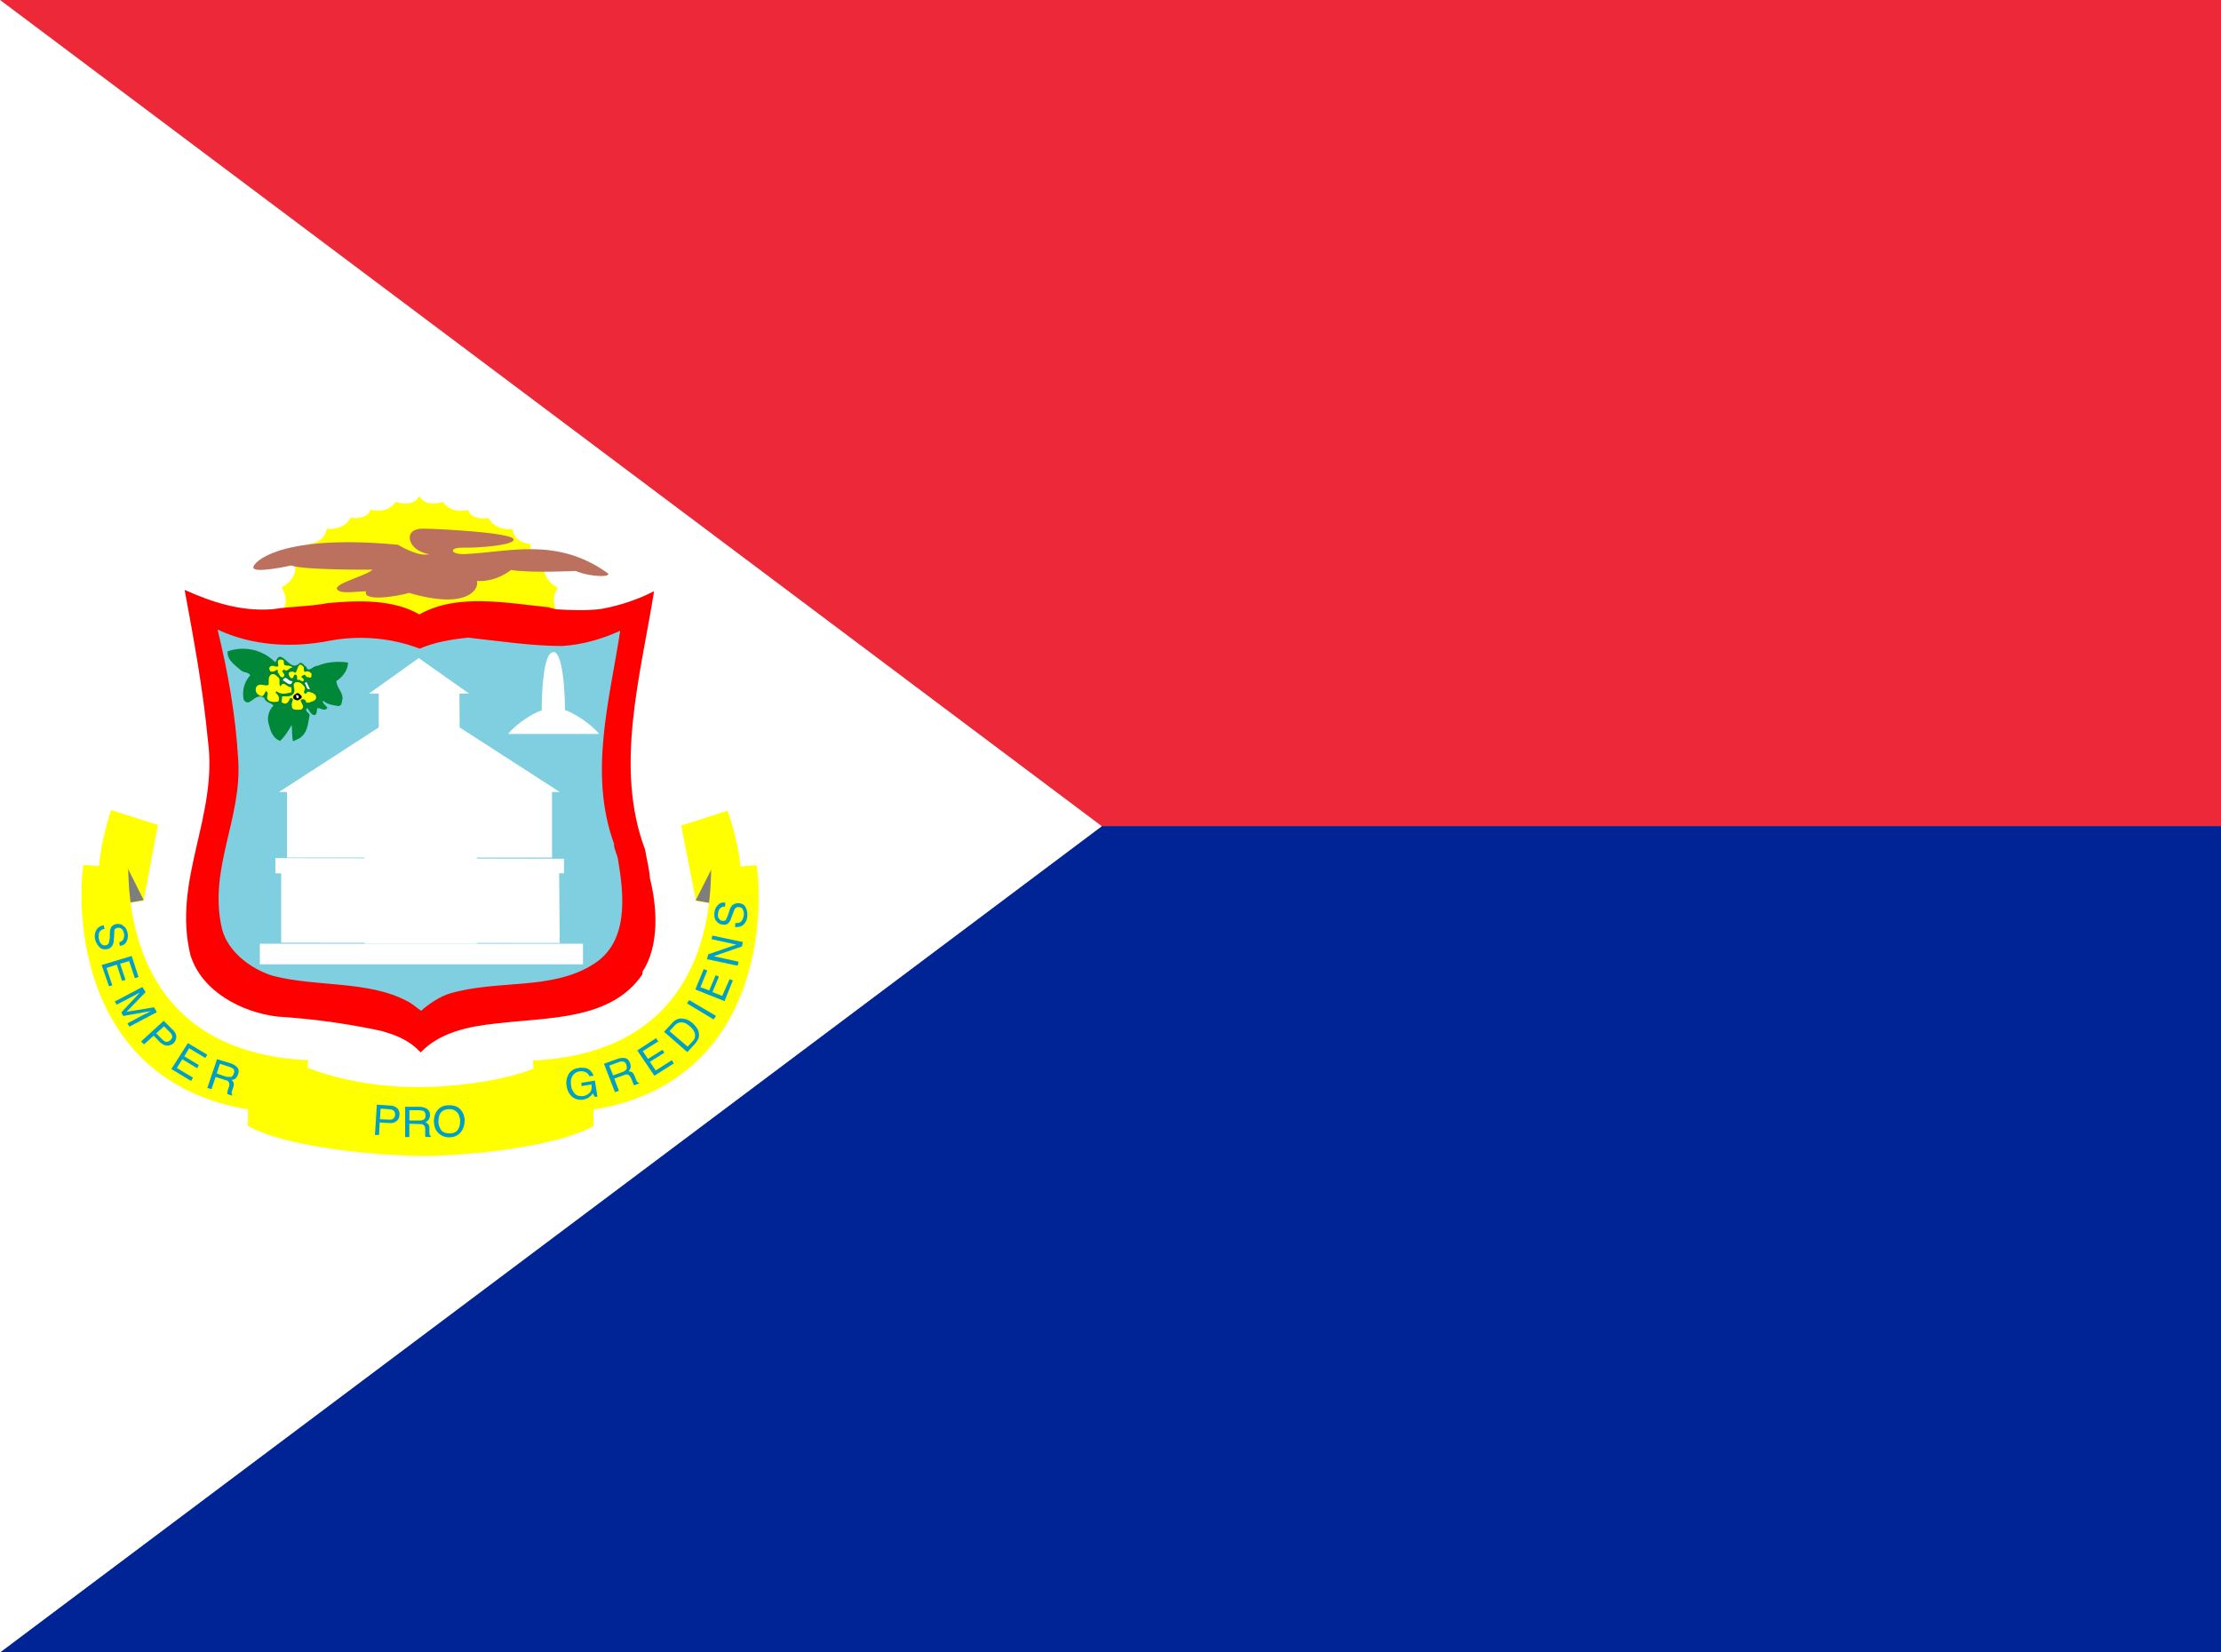 <!-- Generated by IcoMoon.io -->
<svg version="1.1" xmlns="http://www.w3.org/2000/svg" width="43" height="32" viewBox="0 0 43 32">
<rect x="0" y="0" width="43" height="32" fill="#808080" stroke="none"/>
<title>sx</title>
<path fill="#ed2939" d="M0 0h48v16h-26.669l-21.331-16z"></path>
<path fill="#002395" d="M0 32h48v-16h-26.669l-21.331 16z"></path>
<path fill="#fff" d="M0 0l21.331 16-21.331 16v-32z"></path>
<path fill="#ff0" d="M10.769 12.075l0.006-0.25s-0.131-0.213 0.025-0.438c0 0-0.331-0.175-0.25-0.45 0 0-0.3-0.075-0.281-0.4 0 0-0.313-0.019-0.35-0.294 0 0-0.319 0.050-0.463-0.213 0 0-0.313 0.063-0.4-0.156 0 0-0.306 0.1-0.481-0.156 0 0-0.325 0.131-0.456-0.113-0.131 0.244-0.456 0.113-0.456 0.113-0.175 0.256-0.481 0.15-0.481 0.15-0.088 0.219-0.394 0.156-0.394 0.156-0.144 0.269-0.463 0.213-0.463 0.213-0.031 0.275-0.35 0.3-0.35 0.3 0.001 0.011 0.002 0.025 0.002 0.038 0 0.172-0.116 0.317-0.274 0.361l-0.003 0.001c0.081 0.269-0.25 0.444-0.25 0.444 0.162 0.231 0.031 0.438 0.031 0.438l-0.006 0.231 5.294 0.025z"></path>
<path fill="#f00" d="M10.644 11.762c-0.831-0.081-1.787-0.281-2.525 0.137-0.5-0.294-1.188-0.275-1.775-0.219-0.319 0.063-0.694 0.063-1.031 0.113l-0.050 0.006c-0.606 0.044-1.156-0.137-1.688-0.375 0.175 0.95 0.356 1.919 0.45 2.912 0.2 1.475-0.694 2.706-0.337 4.163 0.219 0.7 0.988 1.106 1.687 1.188 0.743 0.048 1.432 0.148 2.102 0.298l-0.090-0.017c0.133 0.033 0.247 0.074 0.356 0.124l-0.012-0.005c0.162 0.072 0.299 0.171 0.412 0.293l0.001 0.001c0.375-0.394 0.938-0.506 1.481-0.563 0.988-0.119 2.206-0.056 2.813-0.95v-0.050c0.331-0.5 0.287-1.25 0.144-1.813-0.012-0.194-0.063-0.369-0.094-0.556-0.6-1.594-0.081-3.387 0.175-5-0.296 0.153-0.64 0.272-1.001 0.34l-0.024 0.004c-0.281 0.037-0.594 0.025-0.875 0.006l-0.125-0.031z"></path>
<path fill="#80cfe1" d="M11.887 16.344c0 0.1 0.056 0.188 0.075 0.281 0.119 0.7 0.225 1.625-0.488 2.056-0.8 0.5-1.838 0.288-2.756 0.556-0.188 0.050-0.438 0.219-0.563 0.337-0.088-0.056-0.169-0.137-0.275-0.188-0.756-0.4-1.744-0.269-2.594-0.488-0.431-0.131-0.875-0.469-0.987-0.906-0.275-1.15 0.388-2.131 0.313-3.275-0.050-0.875-0.2-1.706-0.4-2.525 0.669 0.313 1.438 0.363 2.188 0.213 0.175-0.034 0.376-0.053 0.582-0.053 0.411 0 0.803 0.077 1.165 0.217l-0.022-0.008c0.287-0.125 0.625-0.181 0.938-0.213 0.581 0.063 1.213 0.162 1.819 0.162 0.406-0.025 0.775-0.137 1.125-0.294-0.206 1.35-0.613 2.762-0.119 4.125z"></path>
<path fill="#fff" d="M10.688 16.613v-1.275h0.15l-1.938-1.25-0.006-0.656h0.188l-0.975-0.688-0.963 0.688h0.188v0.656l-1.931 1.25h0.156v1.269h5.131z"></path>
<path fill="#fff" d="M11.287 18.281v0.394h-6.256v-0.4h6.25z"></path>
<path fill="#fff" d="M5.444 18.256v-1.344h0.25l-0.013 1.356 0.013-1.35-0.362-0.006v-0.294l5.587 0.012v0.281h-0.338v1.363l-0.006-1.363h0.25l0.012 1.35z"></path>
<path fill="#fff" d="M9.231 16.113l0.012 2.163h-2.181l-0.006-2.163h2.169z"></path>
<path fill="#fff" d="M10.713 12.625c0.181 0 0.225 0.75 0.225 1.125 0.162 0.050 0.506 0.269 0.662 0.463h-1.762c0.15-0.194 0.494-0.412 0.65-0.456 0-0.375 0.037-1.137 0.225-1.125z"></path>
<path fill="#ff0" d="M8.156 21.050c0.813 0 1.813-0.169 2.281-0.406l1.031-0.094 0.025 1.256c-0.875 0.481-2.888 0.587-3.331 0.581-0.444 0-2.481-0.1-3.362-0.581l0.013-1.262 1.031 0.094c0.656 0.262 1.416 0.413 2.212 0.413 0.035 0 0.071-0 0.106-0.001l-0.005 0z"></path>
<path fill="#ff0" d="M2.15 15.688l0.906 0.287-0.275 1.469-0.856 0.137s-0.144-0.775 0.225-1.894z"></path>
<path fill="#7e7e7e" d="M2.781 17.431l-0.856 0.15 0.544-0.775 0.313 0.625z"></path>
<path fill="#ff0" d="M1.606 16.75l0.875 0.063c0.019 0.738 0.112 3.563 3.487 3.719l-0.106 1.031c-4.106 0.038-4.419-3.469-4.25-4.813z"></path>
<path fill="#ff0" d="M14.088 15.7l-0.9 0.287 0.287 1.463 0.863 0.137s0.137-0.769-0.25-1.887z"></path>
<path fill="#7e7e7e" d="M13.475 17.438l0.856 0.156-0.55-0.775-0.313 0.619z"></path>
<path fill="#ff0" d="M14.644 16.756l-0.875 0.063c-0.012 0.738-0.081 3.563-3.456 3.719l0.125 1.025c4.106 0.050 4.387-3.462 4.213-4.806z"></path>
<path fill="#009fc5" d="M7.612 21.669c-0.025 0.012-0.063 0.019-0.094 0.012l-0.162-0.006 0.013-0.206 0.162 0.012c0.031 0 0.063 0.006 0.075 0.019 0.031 0.012 0.044 0.044 0.044 0.087 0 0.038-0.019 0.063-0.044 0.081zM7.338 21.981l0.013-0.244 0.188 0.012c0.063 0.006 0.112-0.012 0.144-0.044 0.031-0.025 0.050-0.063 0.050-0.113 0.001-0.007 0.002-0.014 0.002-0.022 0-0.040-0.015-0.076-0.039-0.103l0 0c-0.033-0.032-0.076-0.053-0.124-0.056l-0.001-0-0.275-0.019-0.037 0.587h0.081zM7.925 21.5h0.2l0.069 0.012c0.031 0.019 0.044 0.044 0.044 0.087 0 0.038-0.006 0.063-0.031 0.081-0.022 0.012-0.048 0.019-0.076 0.019-0.004 0-0.008-0-0.012-0l0.001 0h-0.194v-0.2zM7.925 22.012v-0.25l0.188 0.006c0.031 0 0.063 0 0.075 0.012 0.025 0.012 0.044 0.038 0.044 0.075v0.144l0.012 0.019h0.1v-0.012c-0.012-0.006-0.021-0.018-0.025-0.031l-0-0c-0.004-0.015-0.006-0.032-0.006-0.050v-0.081c0-0.038-0.012-0.063-0.025-0.075-0.012-0.017-0.029-0.030-0.049-0.037l-0.001-0c0.025-0.012 0.050-0.031 0.063-0.050 0.012-0.025 0.025-0.050 0.025-0.087 0-0.063-0.031-0.113-0.088-0.137-0.033-0.015-0.072-0.024-0.112-0.025h-0.282v0.587h0.081zM8.55 21.894c-0.036-0.044-0.059-0.1-0.062-0.162l-0-0.001c0-0.081 0.012-0.144 0.050-0.188 0.036-0.039 0.086-0.063 0.143-0.063 0.003 0 0.005 0 0.008 0h-0c0.006-0.001 0.014-0.001 0.021-0.001 0.050 0 0.095 0.020 0.129 0.051l-0-0c0.044 0.038 0.063 0.094 0.069 0.163 0.001 0.007 0.001 0.016 0.001 0.025 0 0.055-0.014 0.107-0.039 0.152l0.001-0.002c-0.031 0.050-0.081 0.081-0.156 0.081s-0.125-0.012-0.169-0.056zM8.45 21.525c-0.032 0.054-0.050 0.119-0.050 0.188 0 0.006 0 0.013 0.001 0.019l-0-0.001c0.006 0.087 0.031 0.163 0.088 0.212 0.052 0.051 0.123 0.082 0.201 0.082 0.008 0 0.017-0 0.025-0.001l-0.001 0c0.090-0.001 0.169-0.045 0.218-0.112l0.001-0.001c0.039-0.058 0.063-0.13 0.063-0.208 0-0.006-0-0.012-0-0.018l0 0.001c-0.002-0.074-0.030-0.142-0.075-0.194l0 0c-0.056-0.063-0.137-0.094-0.244-0.087-0.1 0-0.175 0.044-0.225 0.119zM11.2 20.681c0.063-0.006 0.113-0.006 0.156 0.006 0.063 0.025 0.106 0.069 0.137 0.144l-0.081 0.012c-0.014-0.036-0.041-0.064-0.074-0.081l-0.001-0c-0.025-0.010-0.053-0.017-0.083-0.017-0.015 0-0.029 0.001-0.043 0.004l0.001-0c-0.052 0.009-0.097 0.039-0.125 0.081l-0 0.001c-0.031 0.044-0.044 0.106-0.031 0.188 0.007 0.063 0.034 0.119 0.075 0.163l-0-0c0.037 0.038 0.094 0.050 0.162 0.044 0.050-0.007 0.094-0.032 0.125-0.068l0-0c0.037-0.038 0.044-0.087 0.031-0.156l-0.188 0.031-0.006-0.063 0.262-0.044 0.050 0.313h-0.056l-0.031-0.063-0.063 0.063c-0.031 0.031-0.075 0.044-0.125 0.056-0.014 0.003-0.030 0.004-0.047 0.004-0.057 0-0.11-0.018-0.154-0.048l0.001 0.001c-0.065-0.051-0.109-0.126-0.119-0.211l-0-0.001c-0.006-0.022-0.009-0.048-0.009-0.075 0-0.065 0.020-0.126 0.053-0.177l-0.001 0.001c0.043-0.060 0.11-0.1 0.187-0.106l0.001-0zM11.794 20.637l0.188-0.069c0.025-0.012 0.050-0.012 0.069-0.012 0.037 0 0.063 0.025 0.075 0.063s0.012 0.069 0 0.094c-0.019 0.019-0.044 0.038-0.081 0.050l-0.175 0.063-0.075-0.188zM11.981 21.119l-0.088-0.231 0.175-0.063c0.020-0.010 0.043-0.017 0.068-0.019l0.001-0c0.031 0.006 0.056 0.025 0.075 0.063l0.056 0.131 0.012 0.019 0.094-0.038v-0.012c-0.019 0-0.031-0.006-0.037-0.025-0.012-0.006-0.019-0.025-0.025-0.044l-0.031-0.075c-0.012-0.031-0.031-0.050-0.044-0.063-0.018-0.008-0.038-0.013-0.060-0.013-0.001 0-0.002 0-0.003 0h0l0.037-0.075c0-0.025 0-0.056-0.012-0.087-0.025-0.063-0.063-0.1-0.125-0.1-0.005-0-0.011-0-0.017-0-0.037 0-0.072 0.007-0.104 0.020l0.002-0.001-0.262 0.094 0.213 0.55 0.075-0.025zM12.669 20.831l-0.331-0.488 0.363-0.238 0.044 0.063-0.3 0.188 0.1 0.15 0.281-0.175 0.037 0.056-0.281 0.175 0.113 0.169 0.313-0.2 0.037 0.063-0.375 0.238zM12.963 19.969l0.094-0.106c0.050-0.050 0.094-0.069 0.144-0.063 0.056 0 0.106 0.031 0.162 0.081 0.039 0.033 0.069 0.075 0.087 0.123l0.001 0.002c0.012 0.038 0.006 0.069 0 0.1-0.012 0.024-0.027 0.045-0.044 0.063l0-0-0.094 0.1-0.35-0.3zM13.469 20.194c0.069-0.075 0.081-0.15 0.044-0.25-0.027-0.052-0.063-0.095-0.106-0.131l-0.001-0.001c-0.051-0.048-0.118-0.080-0.192-0.087l-0.001-0c-0.075-0.006-0.137 0.019-0.194 0.081l-0.162 0.175 0.45 0.394 0.162-0.175zM13.819 19.744l-0.519-0.313 0.044-0.063 0.519 0.306-0.044 0.063zM14.025 19.387l-0.563-0.225 0.162-0.394 0.069 0.025-0.131 0.325 0.169 0.063 0.125-0.294 0.063 0.025-0.125 0.3 0.188 0.075 0.144-0.325 0.063 0.025-0.162 0.4zM14.275 18.7l-0.588-0.125 0.025-0.094 0.544-0.188-0.481-0.106 0.019-0.069 0.588 0.125-0.019 0.087-0.544 0.188 0.481 0.106-0.019 0.075zM14.231 17.95l0.006-0.075c0.037 0 0.063 0 0.088-0.012 0.044-0.025 0.063-0.069 0.075-0.131 0.001-0.008 0.002-0.018 0.002-0.028 0-0.021-0.003-0.042-0.008-0.062l0 0.002c-0.012-0.044-0.037-0.075-0.081-0.075-0.037-0.006-0.063 0-0.075 0.019-0.019 0.019-0.031 0.050-0.044 0.094l-0.031 0.075c-0.012 0.050-0.031 0.087-0.050 0.106-0.025 0.038-0.063 0.050-0.113 0.044-0.050-0.003-0.095-0.026-0.125-0.062l-0-0c-0.037-0.038-0.050-0.094-0.044-0.163 0.006-0.063 0.025-0.113 0.063-0.15 0.031-0.038 0.081-0.063 0.15-0.050l-0.006 0.075c-0.031 0-0.063 0-0.075 0.019-0.037 0.019-0.056 0.063-0.063 0.119 0 0.044 0 0.075 0.025 0.1 0.019 0.025 0.037 0.038 0.063 0.038 0.031 0 0.056 0 0.069-0.025l0.044-0.106 0.025-0.081c0.012-0.038 0.031-0.063 0.050-0.087 0.031-0.031 0.075-0.044 0.125-0.044 0.069 0.006 0.119 0.038 0.137 0.087 0.025 0.050 0.037 0.1 0.031 0.169-0.004 0.064-0.032 0.121-0.075 0.162l-0 0c-0.044 0.038-0.094 0.050-0.162 0.044zM2.006 17.913l0.019 0.075c-0.038 0.006-0.063 0.019-0.081 0.038-0.031 0.031-0.044 0.081-0.031 0.15 0.005 0.028 0.013 0.053 0.026 0.076l-0.001-0.001c0.025 0.044 0.063 0.063 0.106 0.056 0.031-0.006 0.050-0.019 0.063-0.044l0.019-0.1v-0.081c0-0.050 0.013-0.094 0.019-0.113 0.019-0.038 0.056-0.063 0.106-0.075 0.050-0.006 0.1 0 0.138 0.038 0.044 0.025 0.069 0.075 0.081 0.137 0.004 0.016 0.006 0.035 0.006 0.054 0 0.039-0.009 0.077-0.025 0.11l0.001-0.001c-0.025 0.050-0.063 0.075-0.131 0.087l-0.013-0.069c0.024-0.009 0.045-0.022 0.063-0.038l-0 0c0.031-0.031 0.038-0.075 0.031-0.131-0.013-0.050-0.025-0.081-0.050-0.094-0.016-0.013-0.036-0.020-0.058-0.020-0.006 0-0.012 0.001-0.017 0.002l0.001-0c-0.001-0-0.002-0-0.003-0-0.028 0-0.051 0.018-0.060 0.043l-0 0-0.006 0.113-0.006 0.081c-0 0.037-0.010 0.071-0.026 0.101l0.001-0.001c-0.021 0.041-0.060 0.069-0.106 0.075l-0.001 0c-0.063 0.012-0.125-0.006-0.156-0.050-0.037-0.041-0.063-0.092-0.075-0.148l-0-0.002c-0.004-0.016-0.006-0.034-0.006-0.053 0-0.047 0.014-0.092 0.038-0.129l-0.001 0.001c0.031-0.045 0.080-0.076 0.137-0.081l0.001-0zM1.969 18.688l0.581-0.175 0.131 0.406-0.069 0.025-0.112-0.331-0.175 0.050 0.106 0.313-0.069 0.019-0.1-0.313-0.2 0.063 0.112 0.337-0.063 0.019-0.144-0.413zM2.225 19.394l0.531-0.281 0.063 0.1-0.369 0.381 0.531-0.087 0.056 0.094-0.531 0.281-0.038-0.063 0.313-0.169 0.056-0.025 0.081-0.044-0.531 0.094-0.038-0.069 0.362-0.387-0.019 0.012-0.063 0.031c-0.016 0.011-0.034 0.021-0.054 0.030l-0.003 0.001-0.313 0.163-0.038-0.063zM3.212 20.175c-0.025-0.006-0.050-0.025-0.075-0.050l-0.112-0.113 0.15-0.137 0.112 0.113c0.018 0.017 0.033 0.038 0.043 0.061l0 0.001c0.013 0.031 0 0.063-0.031 0.094-0.031 0.025-0.063 0.038-0.087 0.031zM2.788 20.225l0.188-0.169 0.125 0.131c0.050 0.044 0.094 0.063 0.138 0.063 0.048-0.001 0.092-0.020 0.125-0.050l-0 0c0.030-0.033 0.049-0.077 0.050-0.125v-0c0-0.038-0.019-0.081-0.056-0.119l-0.188-0.188-0.438 0.4 0.063 0.063zM3.319 20.7l0.319-0.5 0.375 0.225-0.038 0.063-0.313-0.188-0.094 0.156 0.281 0.169-0.031 0.063-0.288-0.175-0.106 0.169 0.313 0.188-0.038 0.063-0.381-0.231zM4.256 20.6l0.194 0.063 0.063 0.031c0.025 0.025 0.031 0.056 0.013 0.094-0.013 0.038-0.025 0.063-0.056 0.069l-0.094-0.006-0.181-0.063 0.063-0.188zM4.094 21.094l0.081-0.238 0.175 0.056c0.031 0.006 0.063 0.019 0.069 0.031 0.019 0.019 0.025 0.050 0.019 0.087l-0.031 0.094-0.006 0.044v0.019l0.094 0.031v-0.012l-0.013-0.044 0.013-0.044 0.025-0.075c0.006-0.038 0.013-0.063 0-0.075 0-0.019-0.019-0.038-0.037-0.056 0.031 0 0.063-0.012 0.081-0.031s0.037-0.044 0.044-0.075c0.025-0.063 0.013-0.119-0.037-0.156-0.028-0.024-0.062-0.043-0.098-0.056l-0.002-0.001-0.269-0.081-0.188 0.556 0.081 0.025z"></path>
<path fill="#bc715f" d="M4.906 10.975c0.063-0.169 0.706-0.625 2.8-0.425 0 0 0.356 0.219 0.563 0.188 0.125-0.012-0.063 0.012-0.225-0.119-0.156-0.125-0.188-0.394 0.169-0.381 0.363 0.006 1.706 0.081 1.731 0.206 0.025 0.119-0.713 0.169-0.981 0.162-0.275-0.006-0.25 0.131 0.025 0.125 0.856-0.037 1.787-0.338 2.769 0.363 0.119 0.081-0.294 0.094-0.613-0.037 0 0-0.875 0.044-1.25-0.019 0 0-0.281 0.238-0.662 0.213 0.050 0.125-0.137 0.575-1.313 0.231-0.2 0.063-0.906 0.181-0.831-0.031-0.188 0-0.513 0.063-0.563-0.044s0.575-0.262 0.688-0.375c0 0-1.325 0.012-1.575-0.081 0 0-0.781 0.175-0.731 0.025z"></path>
<path fill="#008737" d="M5.331 12.825c0.025-0.037 0.037-0.113 0.1-0.106 0.125 0.031 0.219 0.275 0.375 0.119 0.063-0.012 0.081 0.063 0.125 0.075 0.031 0.131 0.144-0.031 0.219-0.019 0.175-0.075 0.381-0.094 0.588-0.063 0 0.137-0.1 0.281-0.225 0.356 0 0.125 0.125 0.213 0.119 0.344-0.019 0.050 0 0.125-0.075 0.144-0.1-0.019-0.188-0.025-0.269-0.081-0.013-0.006-0.019-0.025-0.037-0.019-0.013 0.044 0.063 0.088 0.088 0.131-0.050 0.081-0.125 0.006-0.194 0.006-0.019 0.050 0 0.106-0.050 0.137-0.081 0-0.1-0.094-0.15-0.137-0.056 0.056 0.037 0.088 0.050 0.131-0.037 0.175-0.031 0.344-0.2 0.456l-0.119 0.056c-0.031-0.088-0.013-0.219-0.031-0.313-0.063 0.113-0.125 0.213-0.219 0.306-0.125-0.037-0.188-0.175-0.213-0.294-0.016-0.039-0.025-0.084-0.025-0.131 0-0.1 0.040-0.191 0.106-0.256v0c-0.031-0.063-0.156-0.050-0.175-0.15-0.188-0.125-0.281 0.206-0.4 0.037-0.008-0.035-0.013-0.075-0.013-0.116 0-0.138 0.052-0.264 0.138-0.36l-0 0c-0.031-0.063-0.119-0.050-0.169-0.088-0.112-0.1-0.281-0.2-0.269-0.375 0.089-0.033 0.191-0.052 0.298-0.052 0.243 0 0.462 0.099 0.621 0.258l0 0z"></path>
<path fill="#ff0" d="M5.494 12.806c-0.006 0.144 0.094 0.037 0.175 0.125-0.063-0.025-0.106 0.106-0.169 0.031l-0.037 0.037c0.025 0.050 0.063 0.056 0.025 0.113-0.063 0.025-0.081-0.063-0.112-0.094 0-0.012 0.013-0.037-0.013-0.050-0.037 0.031-0.075 0.044-0.125 0.037-0.013-0.025-0.044-0.063-0.013-0.088 0.050-0.063 0.125 0.025 0.162-0.019 0.006-0.044-0.031-0.094 0.019-0.125 0.031 0.006 0.075-0.012 0.088 0.031zM5.881 12.925c0.006 0.025-0.013 0.063 0.025 0.088 0.050-0.025 0.1-0.006 0.125 0.037 0 0.025 0.006 0.063-0.025 0.075l-0.075-0.019c0.006-0.012-0.019-0.019-0.025-0.037-0.031-0.006-0.056 0.019-0.075 0.037 0.019 0.025 0.063 0.044 0.050 0.075-0.044 0.044-0.063-0.037-0.112-0.012-0.037-0.012 0.006-0.081-0.044-0.106-0.063 0-0.019 0.1-0.1 0.063-0.025-0.031-0.050-0.075-0.025-0.106 0.015-0.009 0.032-0.014 0.051-0.014 0.026 0 0.050 0.010 0.068 0.027l-0-0c0.050-0.056 0.050-0.256 0.169-0.106zM5.4 13.131c0.031 0.050-0.013 0.113 0.031 0.162 0.063-0.125 0.125 0.025 0.2 0.012 0.025 0.031 0.006 0.069 0.013 0.1-0.094 0.025-0.206 0.056-0.287-0.019l-0.025 0.025c0.050 0.044 0.094 0.1 0.056 0.175-0.069 0.012-0.181 0.019-0.213-0.056-0.019-0.063 0.044-0.1-0.025-0.15-0.044 0.063-0.044 0.137-0.138 0.081-0.037-0.021-0.062-0.060-0.062-0.104 0-0.019 0.004-0.037 0.012-0.053l-0 0.001c0.063-0.1 0.175 0 0.237-0.044 0.013-0.088-0.019-0.162 0.063-0.206 0.063-0.012 0.094 0.037 0.138 0.075z"></path>
<path fill="#fff" d="M5.662 13.188c-0.031 0.144-0.138-0.006-0.188-0.012 0.063-0.125 0.106 0.037 0.188 0.012zM6 13.344c-0.075 0.019-0.063-0.075-0.1-0.113l0.031-0.025c0.025 0.031 0.044 0.094 0.069 0.137z"></path>
<path fill="#ff0" d="M5.9 13.313c0.019 0.050-0.050 0.094 0.013 0.125l0.050-0.044c0.056 0.012 0.112 0.025 0.15 0.075 0.037 0.106-0.069 0.106-0.125 0.137h-0.063c0.013-0.037-0.031-0.050-0.037-0.063-0.006-0.002-0.013-0.004-0.021-0.004-0.019 0-0.036 0.009-0.048 0.022l-0 0c0.013 0.063 0.094 0.125 0.013 0.181-0.075 0-0.188 0.025-0.181-0.075-0.025-0.063 0.075-0.144-0.031-0.15-0.037 0.081-0.075 0.15-0.169 0.081l0.013-0.113c0.088 0 0.194 0.019 0.231-0.081 0.025-0.069-0.044-0.137 0.019-0.188 0.094-0.025 0.144 0.037 0.188 0.094z"></path>
<path fill="#000" d="M5.838 13.475c0.019 0.056-0.037 0.063-0.069 0.088-0.037 0-0.063-0.012-0.088-0.037-0.019-0.063 0.031-0.075 0.063-0.1 0.044-0.019 0.063 0.031 0.094 0.050z"></path>
<path fill="#fff" d="M5.781 13.512c-0.006 0.012-0.025 0.006-0.037 0.012l-0.013-0.063c0.031 0 0.063 0.006 0.050 0.050z"></path>
</svg>
